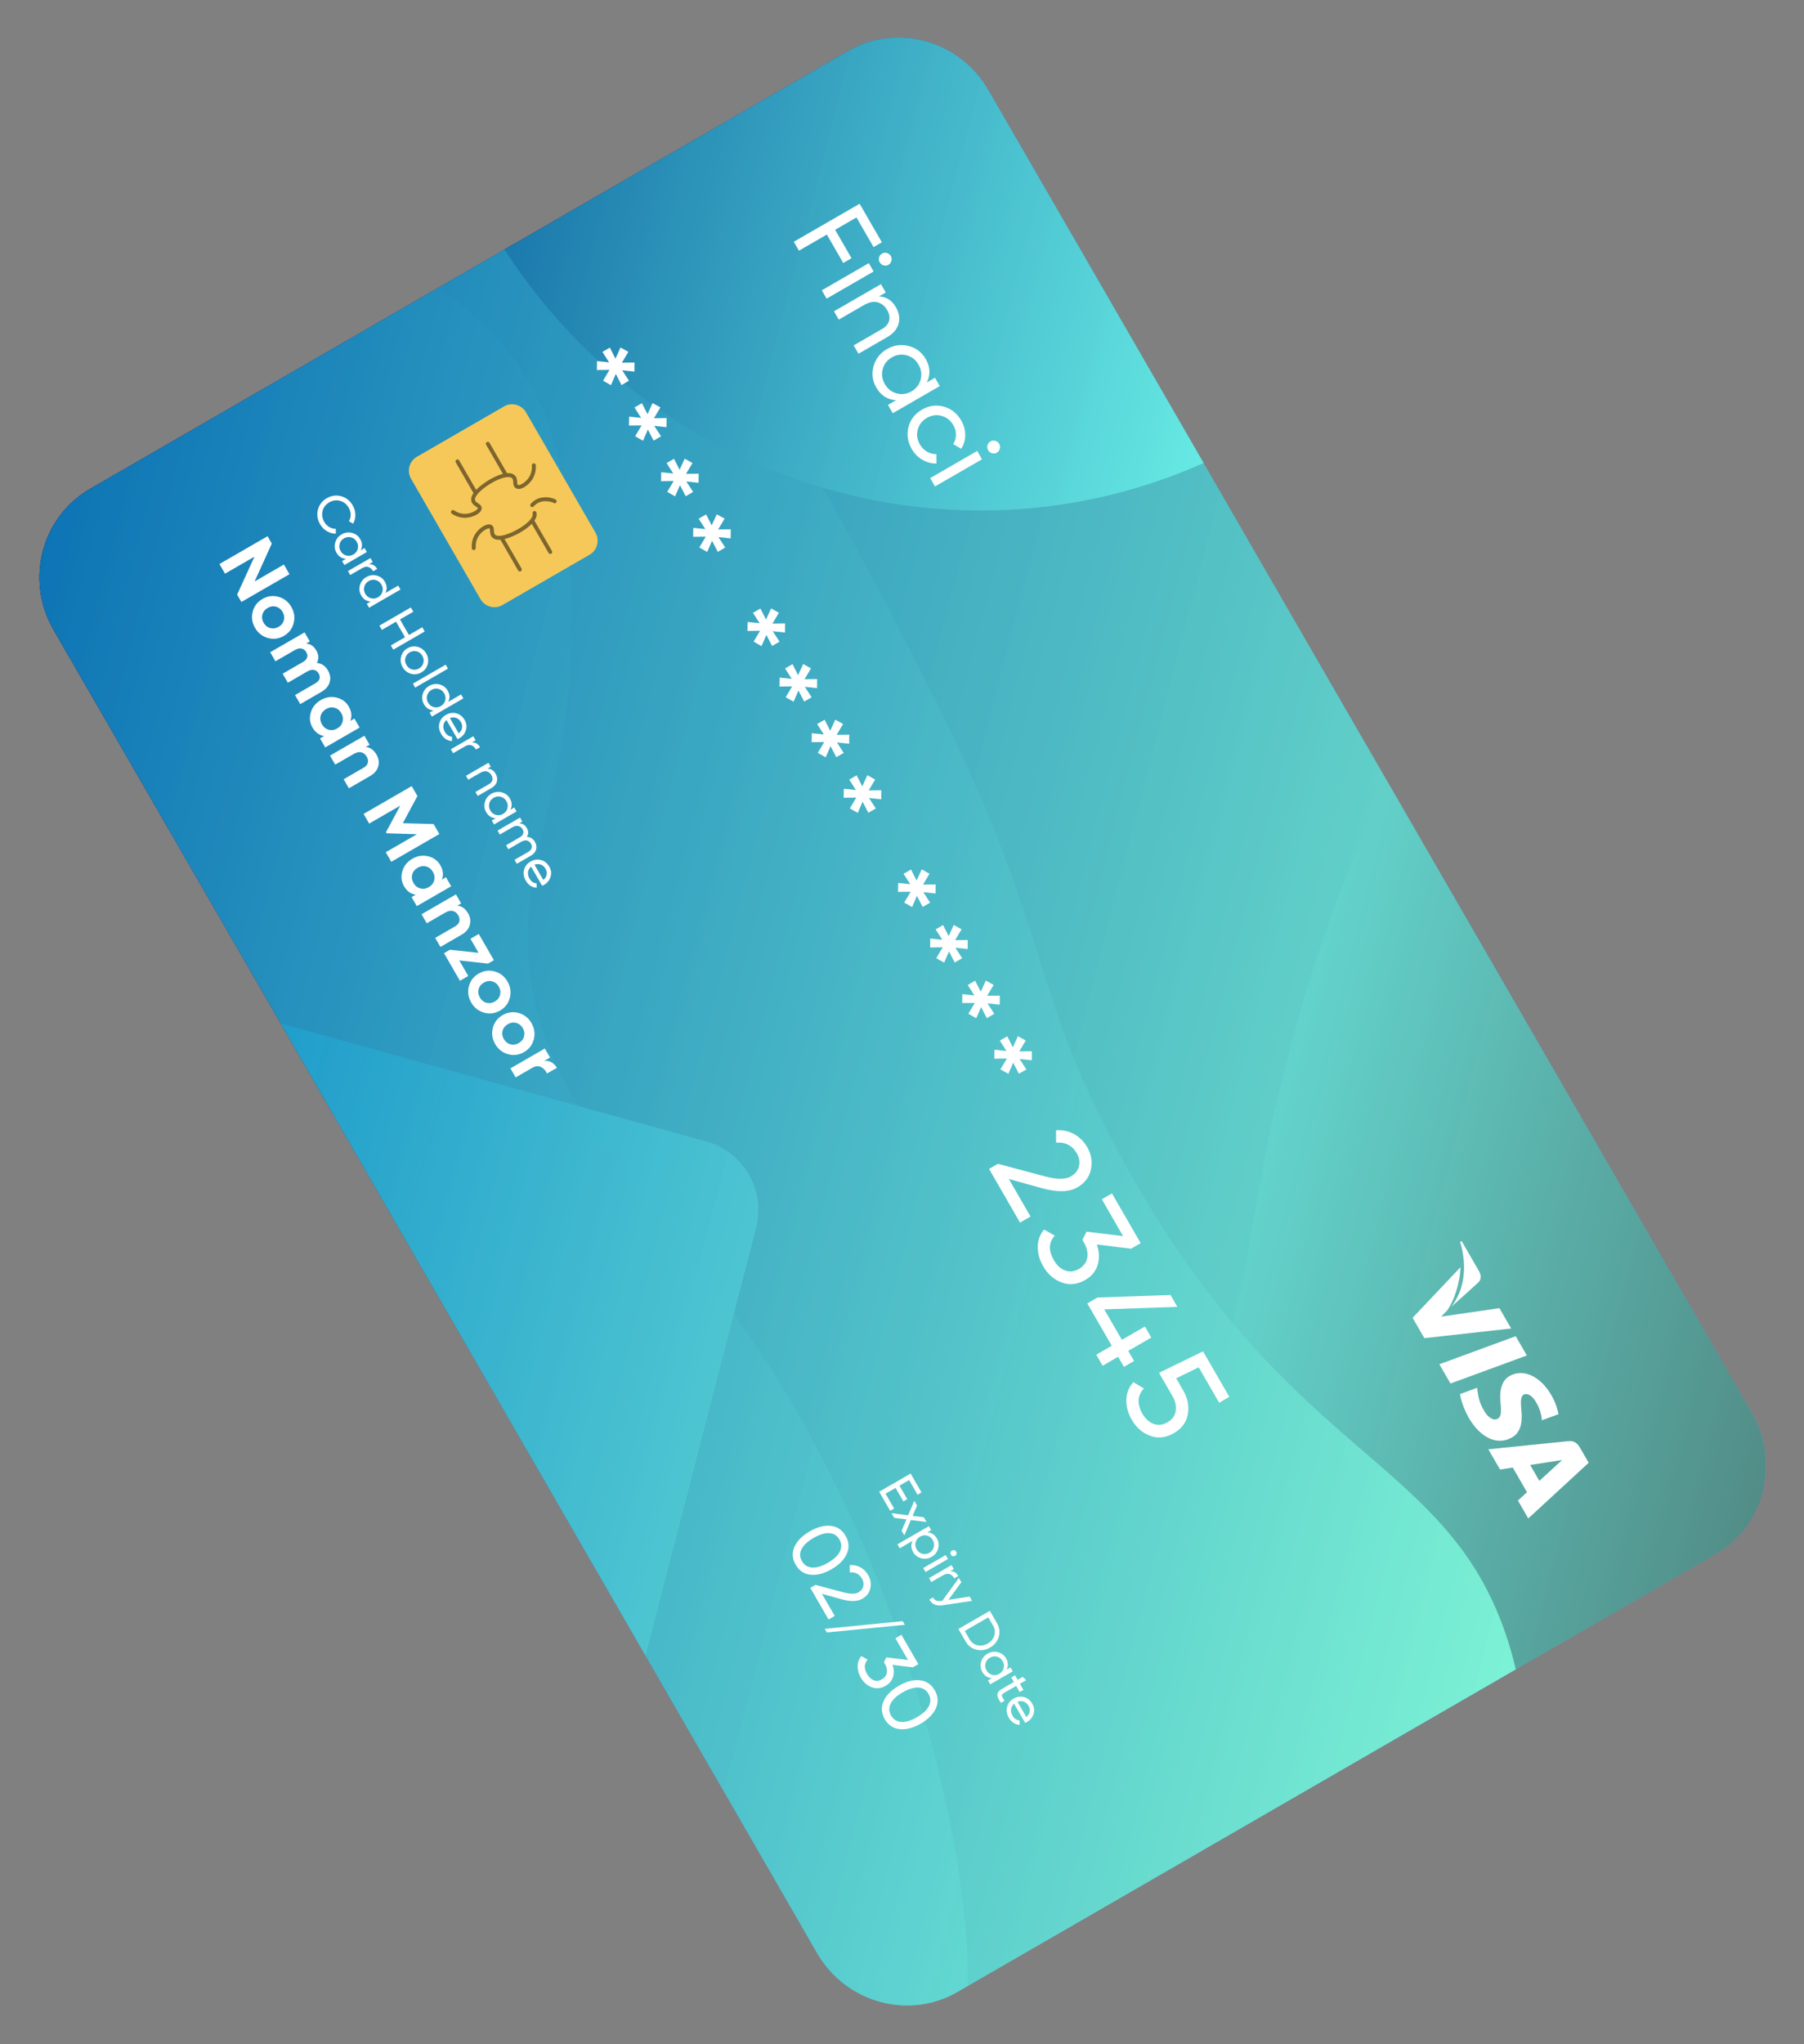 <svg width="468" height="530" viewBox="0 0 468 530" fill="none" xmlns="http://www.w3.org/2000/svg">
<rect x="0" y="0" width="468" height="530" fill="#808080" stroke="none"/>
<path d="M445.001 402.946L248.358 516.477C235.706 523.782 219.404 519.264 211.972 506.391L13.9 163.32C6.468 150.448 10.706 134.071 23.358 126.766L220.001 13.234C232.654 5.929 248.955 10.448 256.387 23.32L454.466 366.403C457.126 371.009 458.295 376.075 458.094 380.994C457.789 389.821 453.126 398.255 445.001 402.946Z" fill="url(#paint0_linear_3_61)"/>
<path d="M445.001 402.945L295.689 489.151C260.864 460.385 241.616 416.407 253.175 396.357C261.65 381.659 280.226 390.929 301.286 373.213C311.261 364.807 316.38 354.909 319.765 343.057C324.341 327.162 325.771 307.757 331.674 283.861C335.467 268.495 344.768 230.831 360.712 204.016L454.459 366.391C457.119 370.998 458.289 376.064 458.083 381.001C457.795 389.832 453.137 398.248 445.001 402.945Z" fill="url(#paint1_linear_3_61)"/>
<path d="M393.245 432.827L248.358 516.477C235.706 523.782 219.422 519.269 211.99 506.396L13.912 163.314C6.48 150.441 10.713 134.083 23.365 126.778L134.617 62.546C145.033 65.492 155.688 69.822 166.125 76.002C197.981 94.83 212.503 122.419 240.262 176.815C273.71 242.349 265.584 253.013 290.09 298.604C300.167 317.368 310.171 331.603 319.765 343.057C352.203 381.606 380.196 388.133 391.827 427.489C392.339 429.24 392.817 431.012 393.245 432.827Z" fill="url(#paint2_linear_3_61)"/>
<path d="M312.236 120.052C247.644 148.878 170.319 125.747 130.877 64.69L220.001 13.234C232.654 5.929 248.955 10.448 256.387 23.32L312.236 120.052Z" fill="url(#paint3_linear_3_61)"/>
<path opacity="0.33" d="M167.466 429.278L72.826 265.356L183.317 295.984C192.871 298.642 198.656 308.662 196.181 318.265L167.466 429.278Z" fill="url(#paint4_linear_3_61)"/>
<path opacity="0.27" d="M251.048 514.925L248.37 516.471C235.717 523.776 219.415 519.257 211.984 506.385L13.911 163.314C6.48 150.441 10.717 134.064 23.37 126.759L113.538 74.701C120.652 79.213 127.54 85.195 133.28 93.041C146.555 111.237 147.396 131.039 148.103 154.459C149.452 199.382 137.983 213.192 137.055 239.572C135.264 290.325 175.241 308.097 210.236 372.275C236.584 420.636 251.52 479.526 251.048 514.925Z" fill="url(#paint5_linear_3_61)"/>
<path opacity="0.53" d="M445.001 402.946L248.358 516.477C235.706 523.782 219.404 519.264 211.972 506.391L13.9 163.32C6.468 150.448 10.706 134.071 23.358 126.766L220.001 13.234C232.654 5.929 248.955 10.448 256.387 23.32L454.466 366.403C457.126 371.009 458.295 376.075 458.094 380.994C457.789 389.821 453.126 398.255 445.001 402.946Z" fill="url(#paint6_linear_3_61)"/>
<path d="M226.625 64.07L222.186 56.381L216.649 59.578L220.901 66.943L218.756 68.182L214.504 60.816L207.264 64.996L205.931 62.687L223.009 52.827L228.781 62.825L226.625 64.07Z" fill="white"/>
<path d="M228.234 68.035C227.994 67.62 227.931 67.195 228.054 66.754C228.167 66.32 228.421 65.973 228.806 65.75C229.192 65.528 229.613 65.47 230.063 65.594C230.507 65.708 230.854 65.969 231.094 66.385C231.321 66.777 231.373 67.209 231.249 67.649C231.126 68.09 230.872 68.437 230.486 68.66C230.1 68.882 229.68 68.94 229.241 68.809C228.808 68.689 228.468 68.44 228.234 68.035ZM213.196 75.271L225.395 68.228L226.641 70.387L214.443 77.43L213.196 75.271Z" fill="white"/>
<path d="M232.431 79.681C233.271 81.136 233.491 82.564 233.101 83.959C232.699 85.361 231.739 86.5 230.195 87.391L222.706 91.715L221.459 89.557L228.824 85.305C229.811 84.735 230.423 84.012 230.654 83.155C230.886 82.298 230.718 81.379 230.165 80.421C229.545 79.347 228.716 78.671 227.671 78.381C226.627 78.092 225.43 78.352 224.057 79.144L217.6 82.872L216.354 80.713L228.541 73.677L229.788 75.836L228.029 76.851C229.92 76.93 231.392 77.88 232.431 79.681Z" fill="white"/>
<path d="M242.552 97.944L243.798 100.103L231.599 107.146L230.353 104.987L232.452 103.775C230.221 103.631 228.509 102.526 227.329 100.483C226.329 98.751 226.094 96.902 226.624 94.964C227.166 93.019 228.322 91.536 230.115 90.501C231.907 89.466 233.77 89.207 235.725 89.71C237.679 90.213 239.145 91.337 240.152 93.08C241.338 95.135 241.432 97.158 240.441 99.162L242.552 97.944ZM229.543 99.574C230.269 100.833 231.296 101.641 232.622 101.999C233.948 102.357 235.228 102.188 236.465 101.474C237.701 100.759 238.487 99.736 238.841 98.409C239.194 97.081 239.007 95.788 238.281 94.53C237.561 93.283 236.541 92.486 235.215 92.128C233.888 91.77 232.609 91.939 231.372 92.653C230.135 93.368 229.349 94.391 228.996 95.719C228.643 97.046 228.823 98.328 229.543 99.574Z" fill="white"/>
<path d="M236.54 116.437C235.461 114.567 235.174 112.655 235.686 110.712C236.192 108.758 237.359 107.268 239.186 106.213C241.013 105.158 242.893 104.904 244.832 105.432C246.771 105.959 248.283 107.164 249.363 109.034C250.07 110.258 250.419 111.518 250.407 112.834C250.395 114.149 250.043 115.322 249.34 116.359L247.273 115.136C247.74 114.451 247.982 113.665 247.999 112.777C248.016 111.89 247.782 111.04 247.309 110.22C246.589 108.973 245.576 108.188 244.261 107.824C242.946 107.459 241.681 107.651 240.444 108.365C239.229 109.066 238.437 110.078 238.088 111.388C237.74 112.697 237.92 113.979 238.64 115.225C239.12 116.057 239.739 116.684 240.505 117.119C241.271 117.555 242.074 117.768 242.921 117.741L242.937 120.179C241.666 120.205 240.466 119.882 239.314 119.223C238.168 118.576 237.234 117.638 236.54 116.437Z" fill="white"/>
<path d="M256.355 116.742C256.115 116.327 256.051 115.902 256.175 115.461C256.288 115.026 256.541 114.68 256.927 114.457C257.313 114.234 257.733 114.176 258.184 114.301C258.627 114.414 258.975 114.676 259.215 115.091C259.441 115.484 259.494 115.915 259.37 116.356C259.246 116.797 258.993 117.144 258.607 117.366C258.221 117.589 257.801 117.647 257.362 117.516C256.923 117.384 256.582 117.135 256.355 116.742ZM241.311 123.966L253.509 116.923L254.756 119.082L242.557 126.125L241.311 123.966Z" fill="white"/>
<path d="M163.172 98.719L161.243 99.832L159.755 96.966L158.493 99.865L156.447 98.707L158.121 95.893L154.848 95.936L154.887 93.62L158.009 93.942L156.284 91.243L158.213 90.129L159.665 92.985L160.981 90.102L163.007 91.225L161.333 94.039L164.606 93.996L164.587 96.347L161.412 96.01L163.172 98.719Z" fill="white"/>
<path d="M171.49 113.126L169.561 114.24L168.073 111.374L166.812 114.273L164.766 113.114L166.44 110.301L163.166 110.344L163.206 108.027L166.327 108.35L164.602 105.651L166.532 104.537L167.984 107.393L169.299 104.509L171.325 105.633L169.651 108.447L172.925 108.404L172.905 110.755L169.73 110.418L171.49 113.126Z" fill="white"/>
<path d="M179.815 127.545L177.886 128.659L176.398 125.793L175.136 128.692L173.091 127.533L174.765 124.72L171.491 124.763L171.531 122.446L174.652 122.769L172.927 120.07L174.856 118.956L176.309 121.812L177.624 118.928L179.65 120.052L177.976 122.866L181.25 122.823L181.23 125.174L178.055 124.837L179.815 127.545Z" fill="white"/>
<path d="M188.14 141.965L186.211 143.079L184.723 140.213L183.461 143.111L181.416 141.953L183.09 139.139L179.816 139.182L179.856 136.866L182.977 137.188L181.252 134.489L183.181 133.376L184.634 136.231L185.949 133.348L187.975 134.472L186.301 137.285L189.575 137.242L189.555 139.593L186.38 139.256L188.14 141.965Z" fill="white"/>
<path d="M202.231 166.37L200.302 167.484L198.813 164.618L197.552 167.517L195.506 166.358L197.18 163.544L193.906 163.587L193.946 161.271L197.067 161.593L195.343 158.894L197.272 157.781L198.724 160.637L200.04 157.753L202.065 158.877L200.391 161.69L203.665 161.647L203.645 163.998L200.47 163.661L202.231 166.37Z" fill="white"/>
<path d="M210.556 180.789L208.627 181.903L207.138 179.037L205.877 181.936L203.831 180.777L205.505 177.964L202.231 178.007L202.271 175.69L205.392 176.012L203.668 173.314L205.597 172.2L207.049 175.056L208.364 172.172L210.39 173.296L208.716 176.11L211.99 176.067L211.97 178.418L208.795 178.08L210.556 180.789Z" fill="white"/>
<path d="M218.881 195.209L216.952 196.322L215.463 193.457L214.202 196.355L212.156 195.197L213.83 192.383L210.556 192.426L210.596 190.11L213.717 190.432L211.993 187.733L213.922 186.619L215.374 189.475L216.69 186.591L218.715 187.715L217.041 190.529L220.315 190.486L220.296 192.837L217.12 192.5L218.881 195.209Z" fill="white"/>
<path d="M227.199 209.616L225.27 210.73L223.782 207.864L222.52 210.763L220.474 209.604L222.148 206.791L218.875 206.834L218.914 204.517L222.035 204.839L220.311 202.141L222.24 201.027L223.692 203.883L225.008 200.999L227.034 202.123L225.36 204.937L228.633 204.894L228.614 207.245L225.438 206.908L227.199 209.616Z" fill="white"/>
<path d="M241.296 234.033L239.367 235.147L237.879 232.281L236.617 235.18L234.571 234.021L236.245 231.208L232.972 231.251L233.011 228.934L236.133 229.256L234.408 226.558L236.337 225.444L237.789 228.3L239.105 225.416L241.131 226.54L239.457 229.354L242.73 229.311L242.711 231.662L239.536 231.325L241.296 234.033Z" fill="white"/>
<path d="M249.614 248.441L247.685 249.555L246.197 246.689L244.936 249.588L242.89 248.429L244.564 245.615L241.29 245.658L241.33 243.342L244.451 243.664L242.726 240.965L244.655 239.852L246.108 242.708L247.423 239.824L249.449 240.948L247.775 243.761L251.049 243.718L251.029 246.069L247.854 245.732L249.614 248.441Z" fill="white"/>
<path d="M257.939 262.86L256.01 263.973L254.522 261.108L253.26 264.006L251.214 262.848L252.888 260.034L249.615 260.077L249.654 257.761L252.776 258.083L251.051 255.384L252.98 254.271L254.432 257.126L255.748 254.243L257.774 255.367L256.1 258.18L259.373 258.137L259.354 260.488L256.179 260.151L257.939 262.86Z" fill="white"/>
<path d="M266.264 277.279L264.335 278.393L262.847 275.527L261.585 278.426L259.54 277.267L261.214 274.454L257.94 274.497L257.979 272.18L261.101 272.502L259.376 269.804L261.305 268.69L262.757 271.546L264.073 268.662L266.099 269.786L264.425 272.6L267.698 272.557L267.679 274.908L264.504 274.571L266.264 277.279Z" fill="white"/>
<path d="M256.587 303.077L258.879 301.753L270.879 304.954C274.05 305.832 276.35 305.859 277.78 305.034C278.971 304.346 279.677 303.446 279.92 302.32C280.163 301.195 279.972 300.104 279.359 299.042C278.186 297.01 276.391 296.076 273.969 296.259L273.967 293.058C275.727 292.935 277.306 293.285 278.703 294.08C280.099 294.874 281.218 295.999 282.058 297.453C283.097 299.254 283.414 301.165 283.023 303.161C282.62 305.163 281.441 306.737 279.467 307.877C277.333 309.109 274.267 309.17 270.268 308.062L261.724 305.684L267.342 315.416L264.619 316.988L256.587 303.077Z" fill="white"/>
<path d="M284.54 322.665C285.18 324.482 285.267 326.232 284.778 327.9C284.295 329.579 283.211 330.898 281.543 331.861C279.489 333.047 277.453 333.268 275.435 332.525C273.417 331.781 271.82 330.378 270.634 328.323C269.687 326.684 269.211 325.02 269.215 323.324C269.219 321.628 269.755 320.119 270.844 318.782L273.626 320.377C272.041 322.139 271.965 324.261 273.398 326.743C274.164 328.071 275.131 328.959 276.31 329.402C277.478 329.852 278.682 329.711 279.908 329.003C281.133 328.296 281.858 327.323 282.063 326.081C282.269 324.838 281.994 323.55 281.228 322.222L280.801 321.484L281.866 319.345L291.355 320.501L285.836 310.942L288.468 309.422L295.92 322.329L293.428 323.752L284.54 322.665Z" fill="white"/>
<path d="M294.204 352.874L291.571 354.394L290.065 351.785L286.048 354.104L284.395 351.241L288.412 348.922L282.073 337.943L284.706 336.423L303.66 335.762L305.433 338.833L286.479 339.494L291.038 347.39L297.018 343.938L298.671 346.801L292.691 350.253L294.204 352.874Z" fill="white"/>
<path d="M306.948 360.508C308.121 362.54 308.524 364.601 308.151 366.679C307.784 368.769 306.567 370.41 304.491 371.609C302.437 372.795 300.401 373.016 298.383 372.272C296.365 371.529 294.768 370.126 293.582 368.071C292.636 366.432 292.175 364.743 292.2 363.004C292.225 361.266 292.829 359.717 294.011 358.357L296.772 359.995C295.906 360.88 295.454 361.88 295.394 363.007C295.334 364.135 295.642 365.297 296.328 366.486C297.108 367.836 298.082 368.737 299.26 369.18C300.439 369.623 301.632 369.488 302.858 368.78C304.083 368.073 304.808 367.1 305.014 365.858C305.219 364.616 304.951 363.339 304.191 362.023L300.679 355.939L312.098 350.377L318.91 362.176L316.278 363.695L310.972 354.506L305.135 357.368L306.948 360.508Z" fill="white"/>
<path d="M83.055 135.954C82.329 134.695 82.138 133.421 82.481 132.129C82.825 130.838 83.591 129.857 84.782 129.169C85.974 128.481 87.205 128.309 88.496 128.657C89.786 129.005 90.794 129.808 91.521 131.066C91.961 131.828 92.179 132.626 92.194 133.464C92.197 134.308 92.007 135.08 91.613 135.785L90.515 135.141C90.829 134.637 90.981 134.087 90.98 133.457C90.979 132.826 90.803 132.235 90.477 131.669C89.924 130.711 89.171 130.114 88.216 129.85C87.268 129.597 86.328 129.724 85.42 130.248C84.523 130.765 83.936 131.505 83.688 132.464C83.433 133.411 83.58 134.373 84.134 135.331C84.46 135.897 84.896 136.338 85.43 136.661C85.976 136.977 86.528 137.12 87.11 137.107L87.13 138.373C86.329 138.374 85.554 138.159 84.825 137.734C84.095 137.309 83.495 136.716 83.055 135.954Z" fill="white"/>
<path d="M94.581 142.106L95.174 143.134L89.342 146.501L88.749 145.474L89.747 144.897C88.676 144.823 87.863 144.307 87.297 143.326C86.817 142.495 86.705 141.62 86.967 140.684C87.217 139.754 87.777 139.047 88.639 138.549C89.49 138.057 90.383 137.927 91.324 138.168C92.254 138.416 92.967 138.944 93.447 139.775C94.014 140.756 94.061 141.729 93.583 142.683L94.581 142.106ZM88.369 142.876C88.715 143.476 89.213 143.867 89.837 144.03C90.467 144.205 91.08 144.112 91.67 143.772C92.26 143.431 92.646 142.947 92.81 142.313C92.974 141.68 92.891 141.066 92.545 140.465C92.205 139.876 91.707 139.486 91.083 139.323C90.453 139.148 89.84 139.24 89.25 139.581C88.66 139.922 88.274 140.406 88.11 141.04C87.935 141.68 88.029 142.287 88.369 142.876Z" fill="white"/>
<path d="M95.698 146.295C96.618 146.21 97.341 146.624 97.854 147.513L96.799 148.122C96.528 147.601 96.145 147.253 95.648 147.047C95.158 146.853 94.586 146.937 93.951 147.304L90.864 149.086L90.271 148.058L96.104 144.691L96.697 145.718L95.698 146.295Z" fill="white"/>
<path d="M103.311 151.828L103.904 152.855L95.745 157.566L95.152 156.538L96.151 155.962C95.079 155.888 94.267 155.372 93.7 154.39C93.22 153.559 93.109 152.685 93.37 151.749C93.62 150.819 94.18 150.111 95.042 149.613C95.893 149.122 96.786 148.991 97.728 149.233C98.658 149.481 99.371 150.008 99.85 150.84C100.417 151.821 100.465 152.794 99.986 153.747L103.311 151.828ZM94.767 153.959C95.114 154.559 95.612 154.949 96.235 155.113C96.866 155.287 97.478 155.195 98.068 154.855C98.659 154.514 99.044 154.029 99.208 153.396C99.372 152.763 99.29 152.148 98.943 151.548C98.603 150.959 98.106 150.569 97.482 150.406C96.852 150.231 96.239 150.323 95.649 150.664C95.059 151.005 94.673 151.489 94.509 152.123C94.327 152.751 94.421 153.359 94.767 153.959Z" fill="white"/>
<path d="M109.55 162.634L110.183 163.73L102.024 168.441L101.391 167.344L105.067 165.221L102.741 161.192L99.065 163.315L98.425 162.207L106.584 157.496L107.223 158.605L103.762 160.603L106.089 164.632L109.55 162.634Z" fill="white"/>
<path d="M106.614 174.688C105.671 174.417 104.949 173.848 104.449 172.982C103.949 172.116 103.818 171.207 104.055 170.255C104.298 169.314 104.844 168.583 105.707 168.085C106.569 167.587 107.469 167.468 108.412 167.739C109.349 167.998 110.07 168.567 110.577 169.444C111.083 170.322 111.208 171.219 110.971 172.172C110.735 173.124 110.182 173.844 109.319 174.342C108.457 174.84 107.557 174.959 106.614 174.688ZM105.436 172.412C105.776 173.001 106.263 173.398 106.886 173.561C107.517 173.736 108.118 173.65 108.708 173.309C109.298 172.969 109.684 172.484 109.837 171.857C110.001 171.224 109.907 170.616 109.567 170.027C109.227 169.439 108.754 169.065 108.124 168.89C107.493 168.716 106.881 168.808 106.302 169.142C105.712 169.482 105.326 169.967 105.173 170.594C105.009 171.227 105.096 171.823 105.436 172.412Z" fill="white"/>
<path d="M107.11 177.249L115.62 172.336L116.213 173.363L107.703 178.277L107.11 177.249Z" fill="white"/>
<path d="M119.608 180.054L120.201 181.082L112.042 185.792L111.449 184.765L112.447 184.188C111.376 184.114 110.563 183.598 109.997 182.617C109.517 181.786 109.405 180.911 109.667 179.975C109.917 179.046 110.477 178.338 111.339 177.84C112.19 177.349 113.083 177.218 114.024 177.459C114.954 177.708 115.667 178.235 116.147 179.066C116.714 180.047 116.761 181.021 116.283 181.974L119.608 180.054ZM111.057 182.174C111.404 182.774 111.901 183.164 112.525 183.328C113.156 183.502 113.768 183.41 114.358 183.07C114.948 182.729 115.334 182.244 115.498 181.611C115.662 180.978 115.58 180.363 115.233 179.763C114.893 179.174 114.396 178.784 113.772 178.621C113.141 178.446 112.529 178.538 111.939 178.879C111.349 179.22 110.963 179.704 110.799 180.338C110.624 180.977 110.717 181.585 111.057 182.174Z" fill="white"/>
<path d="M115.819 186.675C115.357 187.08 115.089 187.558 115.025 188.103C114.961 188.648 115.087 189.206 115.414 189.772C115.867 190.557 116.477 190.959 117.251 190.989L117.27 192.148C116.063 192.075 115.12 191.465 114.447 190.299C113.901 189.352 113.744 188.427 113.994 187.497C114.233 186.574 114.804 185.86 115.689 185.349C116.563 184.844 117.467 184.707 118.379 184.95C119.291 185.193 120.02 185.773 120.546 186.685C121.046 187.551 121.153 188.444 120.865 189.334C120.583 190.235 120.01 190.92 119.159 191.411C119.012 191.496 118.858 191.57 118.685 191.639L115.819 186.675ZM119.582 187.242C119.262 186.688 118.836 186.318 118.323 186.137C117.81 185.956 117.268 185.961 116.711 186.175L118.997 190.135C119.5 189.721 119.793 189.26 119.87 188.738C119.941 188.205 119.855 187.716 119.582 187.242Z" fill="white"/>
<path d="M122.379 192.508C123.299 192.423 124.022 192.837 124.535 193.726L123.48 194.335C123.209 193.814 122.827 193.466 122.33 193.26C121.839 193.066 121.267 193.15 120.632 193.517L117.545 195.299L116.952 194.271L122.785 190.904L123.378 191.931L122.379 192.508Z" fill="white"/>
<path d="M128.58 200.626C128.98 201.319 129.091 202.009 128.899 202.674C128.708 203.338 128.238 203.887 127.5 204.313L123.926 206.376L123.333 205.349L126.851 203.318C127.327 203.043 127.617 202.706 127.725 202.29C127.832 201.874 127.75 201.444 127.491 200.993C127.191 200.474 126.792 200.15 126.294 200.022C125.796 199.894 125.226 200.007 124.568 200.387L121.482 202.169L120.889 201.142L126.721 197.774L127.314 198.802L126.475 199.286C127.384 199.316 128.087 199.772 128.58 200.626Z" fill="white"/>
<path d="M133.413 209.365L134.006 210.392L128.174 213.76L127.58 212.732L128.579 212.156C127.507 212.082 126.695 211.566 126.129 210.584C125.649 209.753 125.537 208.879 125.799 207.943C126.049 207.013 126.608 206.305 127.471 205.807C128.322 205.316 129.215 205.185 130.156 205.427C131.086 205.675 131.799 206.202 132.279 207.033C132.845 208.015 132.893 208.988 132.415 209.941L133.413 209.365ZM127.2 210.135C127.547 210.735 128.045 211.125 128.668 211.288C129.299 211.463 129.911 211.371 130.501 211.03C131.092 210.69 131.478 210.205 131.641 209.572C131.805 208.938 131.723 208.324 131.376 207.724C131.036 207.135 130.539 206.745 129.915 206.582C129.285 206.407 128.672 206.499 128.082 206.84C127.492 207.18 127.106 207.665 126.942 208.298C126.767 208.938 126.86 209.546 127.2 210.135Z" fill="white"/>
<path d="M138.771 218.278C139.158 218.948 139.249 219.603 139.069 220.261C138.889 220.919 138.423 221.45 137.697 221.869L134.077 223.959L133.484 222.931L137.07 220.861C137.524 220.599 137.809 220.28 137.907 219.9C138.017 219.514 137.962 219.13 137.735 218.738C137.482 218.299 137.128 218.026 136.691 217.924C136.254 217.823 135.727 217.958 135.125 218.305L131.88 220.179L131.286 219.151L134.872 217.081C135.326 216.819 135.611 216.5 135.723 216.143C135.839 215.768 135.791 215.396 135.564 215.004C135.311 214.565 134.957 214.292 134.495 214.174C134.033 214.056 133.504 214.161 132.914 214.502L129.669 216.376L129.076 215.348L134.908 211.981L135.501 213.008L134.718 213.46C135.576 213.504 136.222 213.916 136.669 214.689C137.129 215.486 137.133 216.253 136.688 217.002C137.602 217.013 138.291 217.447 138.771 218.278Z" fill="white"/>
<path d="M137.775 224.703C137.313 225.108 137.044 225.586 136.981 226.131C136.917 226.676 137.043 227.234 137.369 227.8C137.822 228.585 138.433 228.987 139.207 229.017L139.225 230.176C138.018 230.103 137.076 229.493 136.403 228.327C135.856 227.38 135.7 226.455 135.95 225.525C136.189 224.602 136.76 223.888 137.645 223.377C138.519 222.872 139.423 222.735 140.335 222.978C141.247 223.221 141.975 223.801 142.502 224.713C143.002 225.579 143.108 226.472 142.82 227.362C142.539 228.263 141.966 228.948 141.115 229.439C140.967 229.524 140.813 229.598 140.641 229.667L137.775 224.703ZM141.537 225.27C141.217 224.716 140.792 224.346 140.279 224.165C139.766 223.984 139.224 223.989 138.667 224.203L140.946 228.151C141.449 227.738 141.742 227.276 141.819 226.754C141.903 226.244 141.81 225.744 141.537 225.27Z" fill="white"/>
<path d="M73.652 146.37L75.098 148.875L62.616 156.082L61.516 154.177L66.014 144.33L58.377 148.74L56.931 146.234L69.413 139.028L70.513 140.933L66.049 150.76L73.652 146.37Z" fill="white"/>
<path d="M69.487 165.415C68.039 165.004 66.932 164.134 66.159 162.795C65.386 161.456 65.18 160.051 65.554 158.603C65.929 157.156 66.774 156.052 68.102 155.285C69.418 154.525 70.797 154.345 72.249 154.738C73.691 155.137 74.798 156.007 75.577 157.357C76.351 158.697 76.556 160.102 76.182 161.549C75.814 163.008 74.969 164.112 73.641 164.879C72.313 165.645 70.928 165.814 69.487 165.415ZM68.078 159.332C67.879 160.062 67.993 160.782 68.399 161.486C68.806 162.191 69.373 162.648 70.104 162.841C70.843 163.046 71.566 162.936 72.281 162.524C72.996 162.111 73.453 161.539 73.633 160.804C73.826 160.062 73.713 159.342 73.313 158.65C72.913 157.957 72.346 157.499 71.607 157.294C70.875 157.101 70.152 157.211 69.448 157.617C68.734 158.03 68.277 158.602 68.078 159.332Z" fill="white"/>
<path d="M85.078 173.838C85.677 174.877 85.828 175.898 85.519 176.908C85.209 177.918 84.504 178.741 83.38 179.389L77.888 182.56L76.535 180.217L81.869 177.138C82.402 176.83 82.742 176.449 82.883 176.013C83.025 175.577 82.953 175.111 82.68 174.638C82.373 174.107 81.963 173.789 81.438 173.692C80.913 173.595 80.345 173.738 79.687 174.118L74.671 177.014L73.325 174.682L78.658 171.603C79.191 171.295 79.531 170.914 79.673 170.478C79.815 170.042 79.742 169.576 79.469 169.103C79.169 168.583 78.759 168.266 78.227 168.157C77.707 168.042 77.121 168.18 76.463 168.56L71.447 171.456L70.094 169.112L79.013 163.963L80.366 166.307L79.424 166.85C80.532 166.934 81.416 167.548 82.069 168.679C82.709 169.787 82.757 170.868 82.213 171.89C83.451 171.991 84.391 172.649 85.078 173.838Z" fill="white"/>
<path d="M91.94 186.3L93.293 188.644L84.374 193.793L83.02 191.45L84.076 190.84C82.807 190.634 81.798 189.908 81.065 188.638C80.365 187.426 80.219 186.125 80.627 184.735C81.034 183.345 81.9 182.276 83.228 181.509C84.544 180.75 85.903 180.535 87.322 180.87C88.729 181.211 89.783 181.988 90.483 183.201C91.216 184.471 91.352 185.701 90.884 186.909L91.94 186.3ZM83.183 185.599C82.991 186.341 83.099 187.079 83.519 187.806C83.939 188.533 84.524 188.996 85.263 189.201C86.001 189.406 86.754 189.294 87.492 188.868C88.229 188.443 88.691 187.853 88.882 187.111C89.074 186.369 88.966 185.631 88.546 184.904C88.126 184.176 87.541 183.714 86.803 183.509C86.064 183.304 85.318 183.427 84.592 183.846C83.855 184.272 83.382 184.869 83.183 185.599Z" fill="white"/>
<path d="M97.682 195.669C98.255 196.662 98.399 197.671 98.125 198.691C97.841 199.718 97.131 200.559 95.973 201.227L90.504 204.385L89.151 202.041L94.337 199.047C94.927 198.706 95.287 198.283 95.418 197.776C95.549 197.269 95.455 196.739 95.142 196.196C94.795 195.596 94.334 195.216 93.746 195.063C93.165 194.921 92.513 195.051 91.776 195.477L86.964 198.255L85.611 195.911L94.531 190.762L95.884 193.105L94.885 193.682C96.04 193.769 96.968 194.434 97.682 195.669Z" fill="white"/>
<path d="M113.99 216.238L101.508 223.445L100.075 220.963L108.166 216.291L100.312 216.054L100.134 215.772L103.839 208.876L95.771 213.535L94.325 211.029L106.807 203.823L108.293 206.397L104.504 213.434L112.486 213.659L113.979 216.245L113.99 216.238Z" fill="white"/>
<path d="M115.695 227.445L117.048 229.789L108.129 234.938L106.776 232.595L107.831 231.985C106.562 231.779 105.553 231.053 104.82 229.783C104.12 228.571 103.974 227.27 104.382 225.88C104.79 224.49 105.655 223.421 106.983 222.654C108.299 221.894 109.658 221.68 111.077 222.015C112.484 222.356 113.538 223.133 114.238 224.346C114.971 225.615 115.107 226.846 114.639 228.054L115.695 227.445ZM106.938 226.744C106.746 227.486 106.854 228.224 107.274 228.951C107.694 229.678 108.279 230.141 109.018 230.346C109.756 230.55 110.509 230.439 111.246 230.013C111.984 229.587 112.446 228.998 112.637 228.256C112.829 227.514 112.721 226.776 112.301 226.049C111.881 225.321 111.296 224.859 110.558 224.654C109.819 224.449 109.073 224.572 108.347 224.991C107.609 225.417 107.13 226.002 106.938 226.744Z" fill="white"/>
<path d="M121.43 236.802C122.003 237.795 122.147 238.805 121.874 239.825C121.589 240.851 120.879 241.692 119.722 242.36L114.252 245.518L112.899 243.174L118.085 240.18C118.675 239.84 119.035 239.416 119.167 238.909C119.298 238.403 119.203 237.872 118.89 237.33C118.543 236.729 118.082 236.349 117.494 236.196C116.913 236.054 116.262 236.184 115.524 236.61L110.713 239.388L109.36 237.044L118.279 231.895L119.632 234.238L118.633 234.815C119.795 234.914 120.723 235.578 121.43 236.802Z" fill="white"/>
<path d="M119.147 249.018L121.474 253.047L119.318 254.292L115.185 247.134L116.717 246.25L124.154 247.051L122.048 243.403L124.204 242.158L128.13 248.958L126.598 249.842L119.147 249.018Z" fill="white"/>
<path d="M125.569 262.551C124.121 262.14 123.014 261.271 122.241 259.931C121.467 258.592 121.262 257.187 121.636 255.74C122.011 254.292 122.856 253.188 124.184 252.422C125.5 251.662 126.879 251.481 128.331 251.874C129.772 252.274 130.879 253.143 131.659 254.494C132.432 255.833 132.638 257.238 132.264 258.686C131.896 260.145 131.05 261.249 129.723 262.015C128.395 262.782 127.01 262.95 125.569 262.551ZM124.167 256.48C123.968 257.21 124.081 257.93 124.487 258.634C124.894 259.338 125.461 259.796 126.193 259.989C126.931 260.194 127.655 260.084 128.37 259.672C129.084 259.259 129.541 258.687 129.722 257.952C129.914 257.21 129.801 256.49 129.401 255.797C129.001 255.105 128.434 254.647 127.696 254.442C126.964 254.249 126.24 254.359 125.537 254.765C124.815 255.166 124.359 255.738 124.167 256.48Z" fill="white"/>
<path d="M131.787 273.322C130.34 272.911 129.232 272.042 128.459 270.703C127.686 269.363 127.48 267.958 127.855 266.511C128.229 265.063 129.075 263.959 130.402 263.193C131.719 262.433 133.097 262.252 134.55 262.645C135.991 263.045 137.098 263.914 137.878 265.265C138.651 266.604 138.857 268.009 138.482 269.457C138.114 270.916 137.269 272.02 135.941 272.786C134.614 273.553 133.235 273.733 131.787 273.322ZM130.385 267.251C130.187 267.981 130.3 268.701 130.706 269.405C131.113 270.11 131.68 270.567 132.411 270.76C133.15 270.965 133.873 270.855 134.588 270.443C135.303 270.03 135.76 269.458 135.941 268.723C136.133 267.981 136.02 267.261 135.62 266.569C135.22 265.876 134.653 265.418 133.914 265.213C133.182 265.02 132.459 265.13 131.755 265.536C131.041 265.949 130.584 266.521 130.385 267.251Z" fill="white"/>
<path d="M141.164 275.097C141.858 274.989 142.496 275.098 143.066 275.43C143.636 275.763 144.111 276.244 144.464 276.855L141.899 278.336C141.565 277.574 141.063 277.018 140.362 276.669C139.661 276.319 138.899 276.389 138.037 276.887L133.77 279.351L132.417 277.007L141.336 271.858L142.689 274.201L141.157 275.086L141.164 275.097Z" fill="white"/>
<path d="M229.732 387.28L231.959 391.136L230.937 391.725L228.078 386.773L236.237 382.062L239.063 386.957L238.042 387.547L235.849 383.748L233.341 385.196L235.36 388.694L234.35 389.277L232.331 385.779L229.732 387.28Z" fill="white"/>
<path d="M234.61 398.086L233.91 396.874L235.151 393.94L231.99 393.549L231.29 392.337L235.599 392.882L237.192 389.114L237.898 390.338L236.758 393.028L239.664 393.398L240.364 394.61L236.306 394.105L234.61 398.086Z" fill="white"/>
<path d="M243.036 398.87C243.516 399.701 243.627 400.576 243.366 401.512C243.116 402.441 242.556 403.149 241.694 403.647C240.843 404.138 239.95 404.269 239.008 404.028C238.078 403.779 237.365 403.252 236.885 402.421C236.319 401.44 236.271 400.466 236.75 399.513L233.414 401.439L232.82 400.412L240.979 395.701L241.573 396.729L240.574 397.305C241.65 397.361 242.469 397.889 243.036 398.87ZM237.811 401.717C238.151 402.306 238.641 402.685 239.272 402.859C239.902 403.034 240.515 402.942 241.105 402.601C241.695 402.261 242.081 401.776 242.245 401.143C242.409 400.51 242.327 399.895 241.987 399.306C241.64 398.706 241.142 398.316 240.519 398.153C239.888 397.978 239.276 398.07 238.686 398.411C238.095 398.751 237.71 399.236 237.546 399.869C237.364 400.498 237.464 401.117 237.811 401.717Z" fill="white"/>
<path d="M246.69 403.102C246.577 402.906 246.545 402.694 246.596 402.495C246.648 402.296 246.778 402.128 246.959 402.023C247.141 401.918 247.351 401.889 247.561 401.938C247.77 401.986 247.938 402.12 248.052 402.316C248.158 402.501 248.183 402.702 248.127 402.919C248.071 403.136 247.946 403.286 247.753 403.397C247.56 403.508 247.361 403.531 247.163 403.476C246.965 403.421 246.797 403.287 246.69 403.102ZM239.502 406.56L245.335 403.192L245.928 404.22L240.095 407.587L239.502 406.56Z" fill="white"/>
<path d="M246.447 407.399C247.367 407.315 248.09 407.728 248.603 408.617L247.548 409.227C247.277 408.706 246.894 408.357 246.397 408.151C245.907 407.957 245.335 408.041 244.7 408.408L241.613 410.19L241.02 409.163L246.852 405.795L247.446 406.823L246.447 407.399Z" fill="white"/>
<path d="M251.535 413.958L252.175 415.066L244.591 416.213C243.786 416.339 243.069 416.276 242.468 416.022C241.868 415.768 241.403 415.329 241.097 414.721L242.039 414.177C242.402 414.937 243.105 415.239 244.15 415.082L244.432 415.073L248.749 409.133L249.389 410.241L246.058 414.796L251.535 413.958Z" fill="white"/>
<path d="M258.652 420.886C259.305 422.017 259.448 423.182 259.098 424.384C258.748 425.586 257.986 426.519 256.851 427.174C255.705 427.836 254.527 428.024 253.311 427.725C252.083 427.433 251.157 426.721 250.504 425.59L248.638 422.357L256.797 417.647L258.663 420.879L258.652 420.886ZM251.514 425.007C252.001 425.849 252.696 426.372 253.588 426.58C254.48 426.789 255.359 426.635 256.233 426.13C257.107 425.626 257.68 424.941 257.945 424.064C258.211 423.188 258.112 422.336 257.619 421.482L256.386 419.346L250.281 422.871L251.514 425.007Z" fill="white"/>
<path d="M262.133 432.315L262.726 433.342L256.894 436.709L256.301 435.682L257.299 435.105C256.228 435.031 255.415 434.515 254.849 433.534C254.369 432.703 254.257 431.828 254.519 430.892C254.769 429.963 255.328 429.255 256.191 428.757C257.042 428.266 257.935 428.135 258.876 428.377C259.806 428.625 260.519 429.152 260.999 429.983C261.566 430.964 261.613 431.938 261.135 432.891L262.133 432.315ZM255.927 433.096C256.274 433.696 256.771 434.086 257.395 434.25C258.026 434.424 258.638 434.332 259.228 433.992C259.818 433.651 260.204 433.167 260.368 432.533C260.532 431.9 260.45 431.285 260.103 430.685C259.763 430.096 259.266 429.706 258.642 429.543C258.011 429.368 257.399 429.46 256.809 429.801C256.219 430.142 255.833 430.626 255.669 431.26C255.487 431.888 255.581 432.496 255.927 433.096Z" fill="white"/>
<path d="M264.523 438.707L263.61 437.126L260.455 438.947C260.172 439.111 260.001 439.287 259.942 439.474C259.884 439.662 259.928 439.868 260.068 440.11C260.207 440.352 260.374 440.641 260.585 440.981L259.678 441.505C259.044 440.67 258.732 439.973 258.753 439.406C258.774 438.84 259.142 438.351 259.869 437.931L263.023 436.11L262.343 434.932L263.319 434.369L263.999 435.546L265.327 434.78L266.226 435.631L264.592 436.574L265.506 438.156L264.53 438.719L264.523 438.707Z" fill="white"/>
<path d="M263.082 441.741C262.62 442.146 262.351 442.625 262.288 443.169C262.224 443.714 262.35 444.273 262.676 444.838C263.13 445.623 263.74 446.025 264.514 446.056L264.532 447.215C263.325 447.142 262.383 446.532 261.71 445.366C261.163 444.419 261.007 443.493 261.257 442.564C261.496 441.641 262.067 440.926 262.952 440.415C263.826 439.911 264.73 439.774 265.642 440.017C266.554 440.26 267.282 440.84 267.809 441.752C268.309 442.618 268.416 443.51 268.127 444.4C267.846 445.302 267.273 445.986 266.422 446.478C266.274 446.563 266.12 446.637 265.948 446.705L263.082 441.741ZM266.838 442.297C266.518 441.743 266.092 441.373 265.579 441.192C265.066 441.011 264.524 441.016 263.967 441.23L266.253 445.19C266.756 444.776 267.049 444.315 267.126 443.793C267.203 443.271 267.111 442.771 266.838 442.297Z" fill="white"/>
<path d="M210.271 408.29C208.598 408.117 207.308 407.245 206.414 405.698C205.521 404.151 205.418 402.61 206.098 401.063C206.785 399.527 208.098 398.184 210.061 397.051C212.024 395.917 213.837 395.44 215.517 395.625C217.19 395.798 218.48 396.669 219.373 398.216C220.267 399.763 220.37 401.305 219.689 402.852C219.003 404.388 217.69 405.73 215.727 406.864C213.764 407.997 211.951 408.474 210.271 408.29ZM207.942 401.661C207.422 402.7 207.451 403.745 208.044 404.773C208.637 405.8 209.517 406.355 210.694 406.429C211.861 406.51 213.224 406.092 214.767 405.201C216.31 404.31 217.353 403.339 217.878 402.282C218.402 401.225 218.362 400.186 217.769 399.158C217.176 398.131 216.296 397.577 215.125 397.514C213.965 397.445 212.602 397.862 211.048 398.759C209.504 399.65 208.462 400.622 207.942 401.661Z" fill="white"/>
<path d="M210.199 411.703L211.549 410.923L218.629 412.808C220.502 413.327 221.859 413.344 222.699 412.86C223.402 412.453 223.82 411.919 223.964 411.251C224.108 410.583 223.994 409.941 223.634 409.318C222.941 408.117 221.885 407.572 220.449 407.678L220.446 405.787C221.485 405.725 222.417 405.926 223.244 406.388C224.07 406.849 224.728 407.517 225.228 408.382C225.841 409.444 226.034 410.565 225.795 411.749C225.556 412.934 224.863 413.857 223.694 414.532C222.435 415.259 220.628 415.301 218.269 414.647L213.23 413.231L216.543 418.969L214.942 419.893L210.21 411.696L210.199 411.703Z" fill="white"/>
<path d="M214.525 423.258L213.956 422.324L234.171 420.335L234.74 421.269L214.525 423.258Z" fill="white"/>
<path d="M231.541 431.66C231.919 432.734 231.97 433.767 231.677 434.752C231.39 435.749 230.757 436.514 229.77 437.084C228.556 437.785 227.356 437.908 226.166 437.472C224.976 437.035 224.031 436.211 223.331 434.999C222.771 434.029 222.494 433.05 222.492 432.051C222.49 431.051 222.807 430.16 223.455 429.37L225.092 430.318C224.148 431.356 224.114 432.607 224.96 434.073C225.414 434.858 225.991 435.387 226.675 435.654C227.359 435.921 228.066 435.836 228.792 435.417C229.519 434.997 229.946 434.427 230.068 433.695C230.19 432.963 230.021 432.198 229.568 431.413L229.314 430.975L229.949 429.715L235.552 430.406L232.293 424.76L233.848 423.863L238.247 431.482L236.787 432.309L231.541 431.66Z" fill="white"/>
<path d="M233.386 448.326C231.713 448.154 230.423 447.282 229.53 445.735C228.637 444.188 228.533 442.647 229.214 441.1C229.901 439.564 231.213 438.221 233.176 437.088C235.14 435.954 236.952 435.477 238.632 435.662C240.306 435.835 241.596 436.706 242.489 438.253C243.382 439.8 243.485 441.341 242.805 442.889C242.118 444.424 240.805 445.767 238.842 446.901C236.879 448.034 235.066 448.511 233.386 448.326ZM231.057 441.698C230.537 442.737 230.566 443.782 231.159 444.81C231.752 445.837 232.632 446.391 233.81 446.466C234.976 446.547 236.339 446.129 237.882 445.238C239.425 444.347 240.468 443.376 240.993 442.319C241.517 441.262 241.477 440.223 240.884 439.195C240.291 438.168 239.411 437.613 238.24 437.551C237.08 437.481 235.718 437.899 234.163 438.796C232.613 439.676 231.57 440.647 231.057 441.698Z" fill="white"/>
<path d="M412.143 379.263L409.916 375.407C409.223 374.206 408.381 373.507 406.917 373.644L386.116 375.772L389.142 381.013C389.142 381.013 391.866 380.595 392.449 380.504L396.141 386.9C395.593 387.417 393.787 389.06 393.787 389.06L396.467 393.701L412.143 379.263ZM396.97 379.818C398.243 379.638 403.148 378.883 403.148 378.883C403.159 378.877 404.45 378.701 405.248 378.564L403.887 379.796C403.887 379.796 400.151 383.231 399.345 383.958L396.959 379.825L396.97 379.818Z" fill="white"/>
<path d="M395.285 361.596C394.428 362.076 394.492 363.47 394.676 365.703C395.042 369.325 394.272 371.555 392.194 372.724C388.44 374.845 384.057 372.835 381.018 367.571C379.747 365.318 378.943 362.904 378.769 361.449L383.216 359.821L383.294 360.638C383.564 362.652 383.912 363.883 385.065 365.881C385.891 367.312 387.334 368.526 388.544 367.844C389.345 367.396 389.532 366.411 389.297 363.96C389.06 361.558 389.055 358.22 391.655 356.75C395.164 354.755 399.628 356.826 402.474 361.756C403.594 363.695 404.096 365.483 404.3 366.674L400.003 368.247L399.947 367.678C399.777 366.545 399.442 365.153 398.48 363.538C397.367 361.61 396.034 361.164 395.285 361.596Z" fill="white"/>
<path d="M396.097 351.445L376.282 358.714L373.403 353.727L393.211 346.447L396.097 351.445Z" fill="white"/>
<path d="M376.468 338.858C379.673 334.791 380.835 328.81 378.79 321.94L379.193 321.799L383.665 329.546C384.238 330.616 384.395 331.649 383.461 332.573L376.468 338.858Z" fill="white"/>
<path d="M392.04 344.445L369.509 346.955L366.463 341.679L378.896 328.544C378.729 332.92 377.097 337.51 375.422 339.77L373.867 341.376L388.983 339.175L392.029 344.451L392.04 344.445Z" fill="white"/>
<path d="M124.636 155.324L106.64 124.154C105.487 122.156 106.151 119.587 108.115 118.453L130.798 105.357C132.761 104.223 135.319 104.932 136.472 106.93L154.469 138.1C155.622 140.097 154.957 142.667 152.994 143.8L130.31 156.897C128.347 158.03 125.789 157.321 124.636 155.324Z" fill="#F6C859"/>
<path d="M117.061 133.006C116.968 132.845 116.965 132.631 117.073 132.476C117.222 132.236 117.536 132.178 117.776 132.332C118.479 132.788 119.587 133.318 120.935 133.217C122.648 133.09 124 132.079 123.972 131.741C123.966 131.652 123.676 131.465 123.503 131.35C123.048 131.058 122.424 130.633 122.265 129.833C122.112 129.044 122.504 128.386 122.69 128.079C123.925 126.026 128.466 122.989 131.428 122.695C132.418 122.601 133.145 122.812 133.628 123.334C134.117 123.867 134.154 124.508 134.176 125.018C134.193 125.44 134.225 125.652 134.335 125.712C134.824 125.983 136.316 125.107 137.174 123.842C137.936 122.725 138.031 121.5 137.987 120.663C137.973 120.379 138.188 120.147 138.463 120.126C138.746 120.117 138.978 120.337 139.003 120.615C139.057 121.6 138.937 123.07 138.008 124.422C137.102 125.761 135.101 127.301 133.846 126.594C133.215 126.235 133.182 125.577 133.147 125.043C133.126 124.64 133.107 124.266 132.872 124.017C132.554 123.676 131.959 123.666 131.513 123.708C128.931 123.952 124.613 126.799 123.527 128.612C123.341 128.919 123.152 129.274 123.23 129.645C123.301 130.004 123.586 130.209 124.024 130.495C124.443 130.776 124.924 131.084 124.963 131.677C125.06 132.945 122.916 134.105 120.998 134.243C119.374 134.365 118.03 133.74 117.204 133.201C117.153 133.138 117.101 133.076 117.061 133.006Z" fill="#7D662D"/>
<path d="M130.742 123.337L126.116 115.325C125.976 115.083 126.049 114.764 126.298 114.62C126.547 114.476 126.853 114.561 127 114.815L131.625 122.827C131.765 123.07 131.693 123.389 131.444 123.533C131.195 123.676 130.882 123.58 130.742 123.337Z" fill="#7D662D"/>
<path d="M122.856 127.891L118.23 119.879C118.09 119.636 118.163 119.317 118.412 119.173C118.661 119.03 118.967 119.115 119.113 119.369L123.739 127.381C123.879 127.623 123.806 127.942 123.557 128.086C123.308 128.23 122.996 128.133 122.856 127.891Z" fill="#7D662D"/>
<path d="M122.46 142.357C122.42 142.288 122.392 142.212 122.386 142.123C122.332 141.139 122.451 139.669 123.38 138.316C124.458 136.724 126.536 135.448 127.585 136.166C128.068 136.503 128.105 137.066 128.139 137.57C128.168 138.092 128.203 138.441 128.479 138.682C128.785 138.952 129.251 138.945 129.521 138.942C131.635 138.908 136.248 136.598 137.762 134.477C138.02 134.113 138.303 133.58 138.173 133.147C138.09 132.871 138.242 132.584 138.502 132.511C138.774 132.431 139.05 132.594 139.138 132.852C139.348 133.531 139.156 134.272 138.58 135.082C136.844 137.501 131.95 139.926 129.548 139.958C129.189 139.965 128.424 139.976 127.817 139.449C127.203 138.911 127.147 138.158 127.123 137.618C127.109 137.411 127.085 137.055 127.018 137.017C126.74 136.823 125.187 137.489 124.221 138.908C123.459 140.026 123.364 141.25 123.409 142.087C123.422 142.372 123.207 142.603 122.932 142.624C122.738 142.628 122.554 142.519 122.46 142.357Z" fill="#7D662D"/>
<path d="M137.627 131.23C137.52 131.046 137.534 130.807 137.675 130.633C139.936 128.05 143.397 129.038 144.173 129.544C144.413 129.698 144.476 130.016 144.327 130.256C144.178 130.496 143.863 130.554 143.623 130.4C143.278 130.169 140.355 129.116 138.434 131.318C138.254 131.53 137.931 131.547 137.718 131.362C137.691 131.316 137.653 131.277 137.627 131.23Z" fill="#7D662D"/>
<path d="M142.306 143.367L137.681 135.355C137.541 135.113 137.613 134.794 137.862 134.65C138.112 134.506 138.417 134.591 138.564 134.845L143.19 142.857C143.33 143.1 143.257 143.419 143.008 143.563C142.759 143.706 142.453 143.621 142.306 143.367Z" fill="#7D662D"/>
<path d="M134.42 147.921L129.794 139.909C129.654 139.666 129.727 139.347 129.976 139.203C130.225 139.06 130.531 139.145 130.678 139.399L135.303 147.411C135.443 147.653 135.371 147.972 135.122 148.116C134.872 148.26 134.567 148.174 134.42 147.921Z" fill="#7D662D"/>
<defs>
<linearGradient id="paint0_linear_3_61" x1="-3.398" y1="199.001" x2="473.887" y2="322.497" gradientUnits="userSpaceOnUse">
<stop stop-color="#1B1464"/>
<stop offset="1" stop-color="#83EFFF"/>
</linearGradient>
<linearGradient id="paint1_linear_3_61" x1="269.432" y1="330.289" x2="459.168" y2="379.383" gradientUnits="userSpaceOnUse">
<stop stop-color="#83EFFF"/>
<stop offset="1" stop-color="#1B1464"/>
</linearGradient>
<linearGradient id="paint2_linear_3_61" x1="-13.182" y1="236.831" x2="415.271" y2="347.692" gradientUnits="userSpaceOnUse">
<stop stop-color="#1B1464"/>
<stop offset="1" stop-color="#83EFFF"/>
</linearGradient>
<linearGradient id="paint3_linear_3_61" x1="136.355" y1="43.532" x2="319.754" y2="90.986" gradientUnits="userSpaceOnUse">
<stop stop-color="#1B1464"/>
<stop offset="1" stop-color="#83EFFF"/>
</linearGradient>
<linearGradient id="paint4_linear_3_61" x1="56.204" y1="329.596" x2="184.653" y2="362.832" gradientUnits="userSpaceOnUse">
<stop stop-color="#02B6FD"/>
<stop offset="1" stop-color="#83EFFF"/>
</linearGradient>
<linearGradient id="paint5_linear_3_61" x1="-15.36" y1="245.232" x2="299.735" y2="326.762" gradientUnits="userSpaceOnUse">
<stop stop-color="#1B1464"/>
<stop offset="1" stop-color="#83EFFF"/>
</linearGradient>
<linearGradient id="paint6_linear_3_61" x1="-3.398" y1="199.001" x2="473.887" y2="322.497" gradientUnits="userSpaceOnUse">
<stop stop-color="#02CAFD"/>
<stop offset="1" stop-color="#83F8A6"/>
</linearGradient>
</defs>
</svg>

